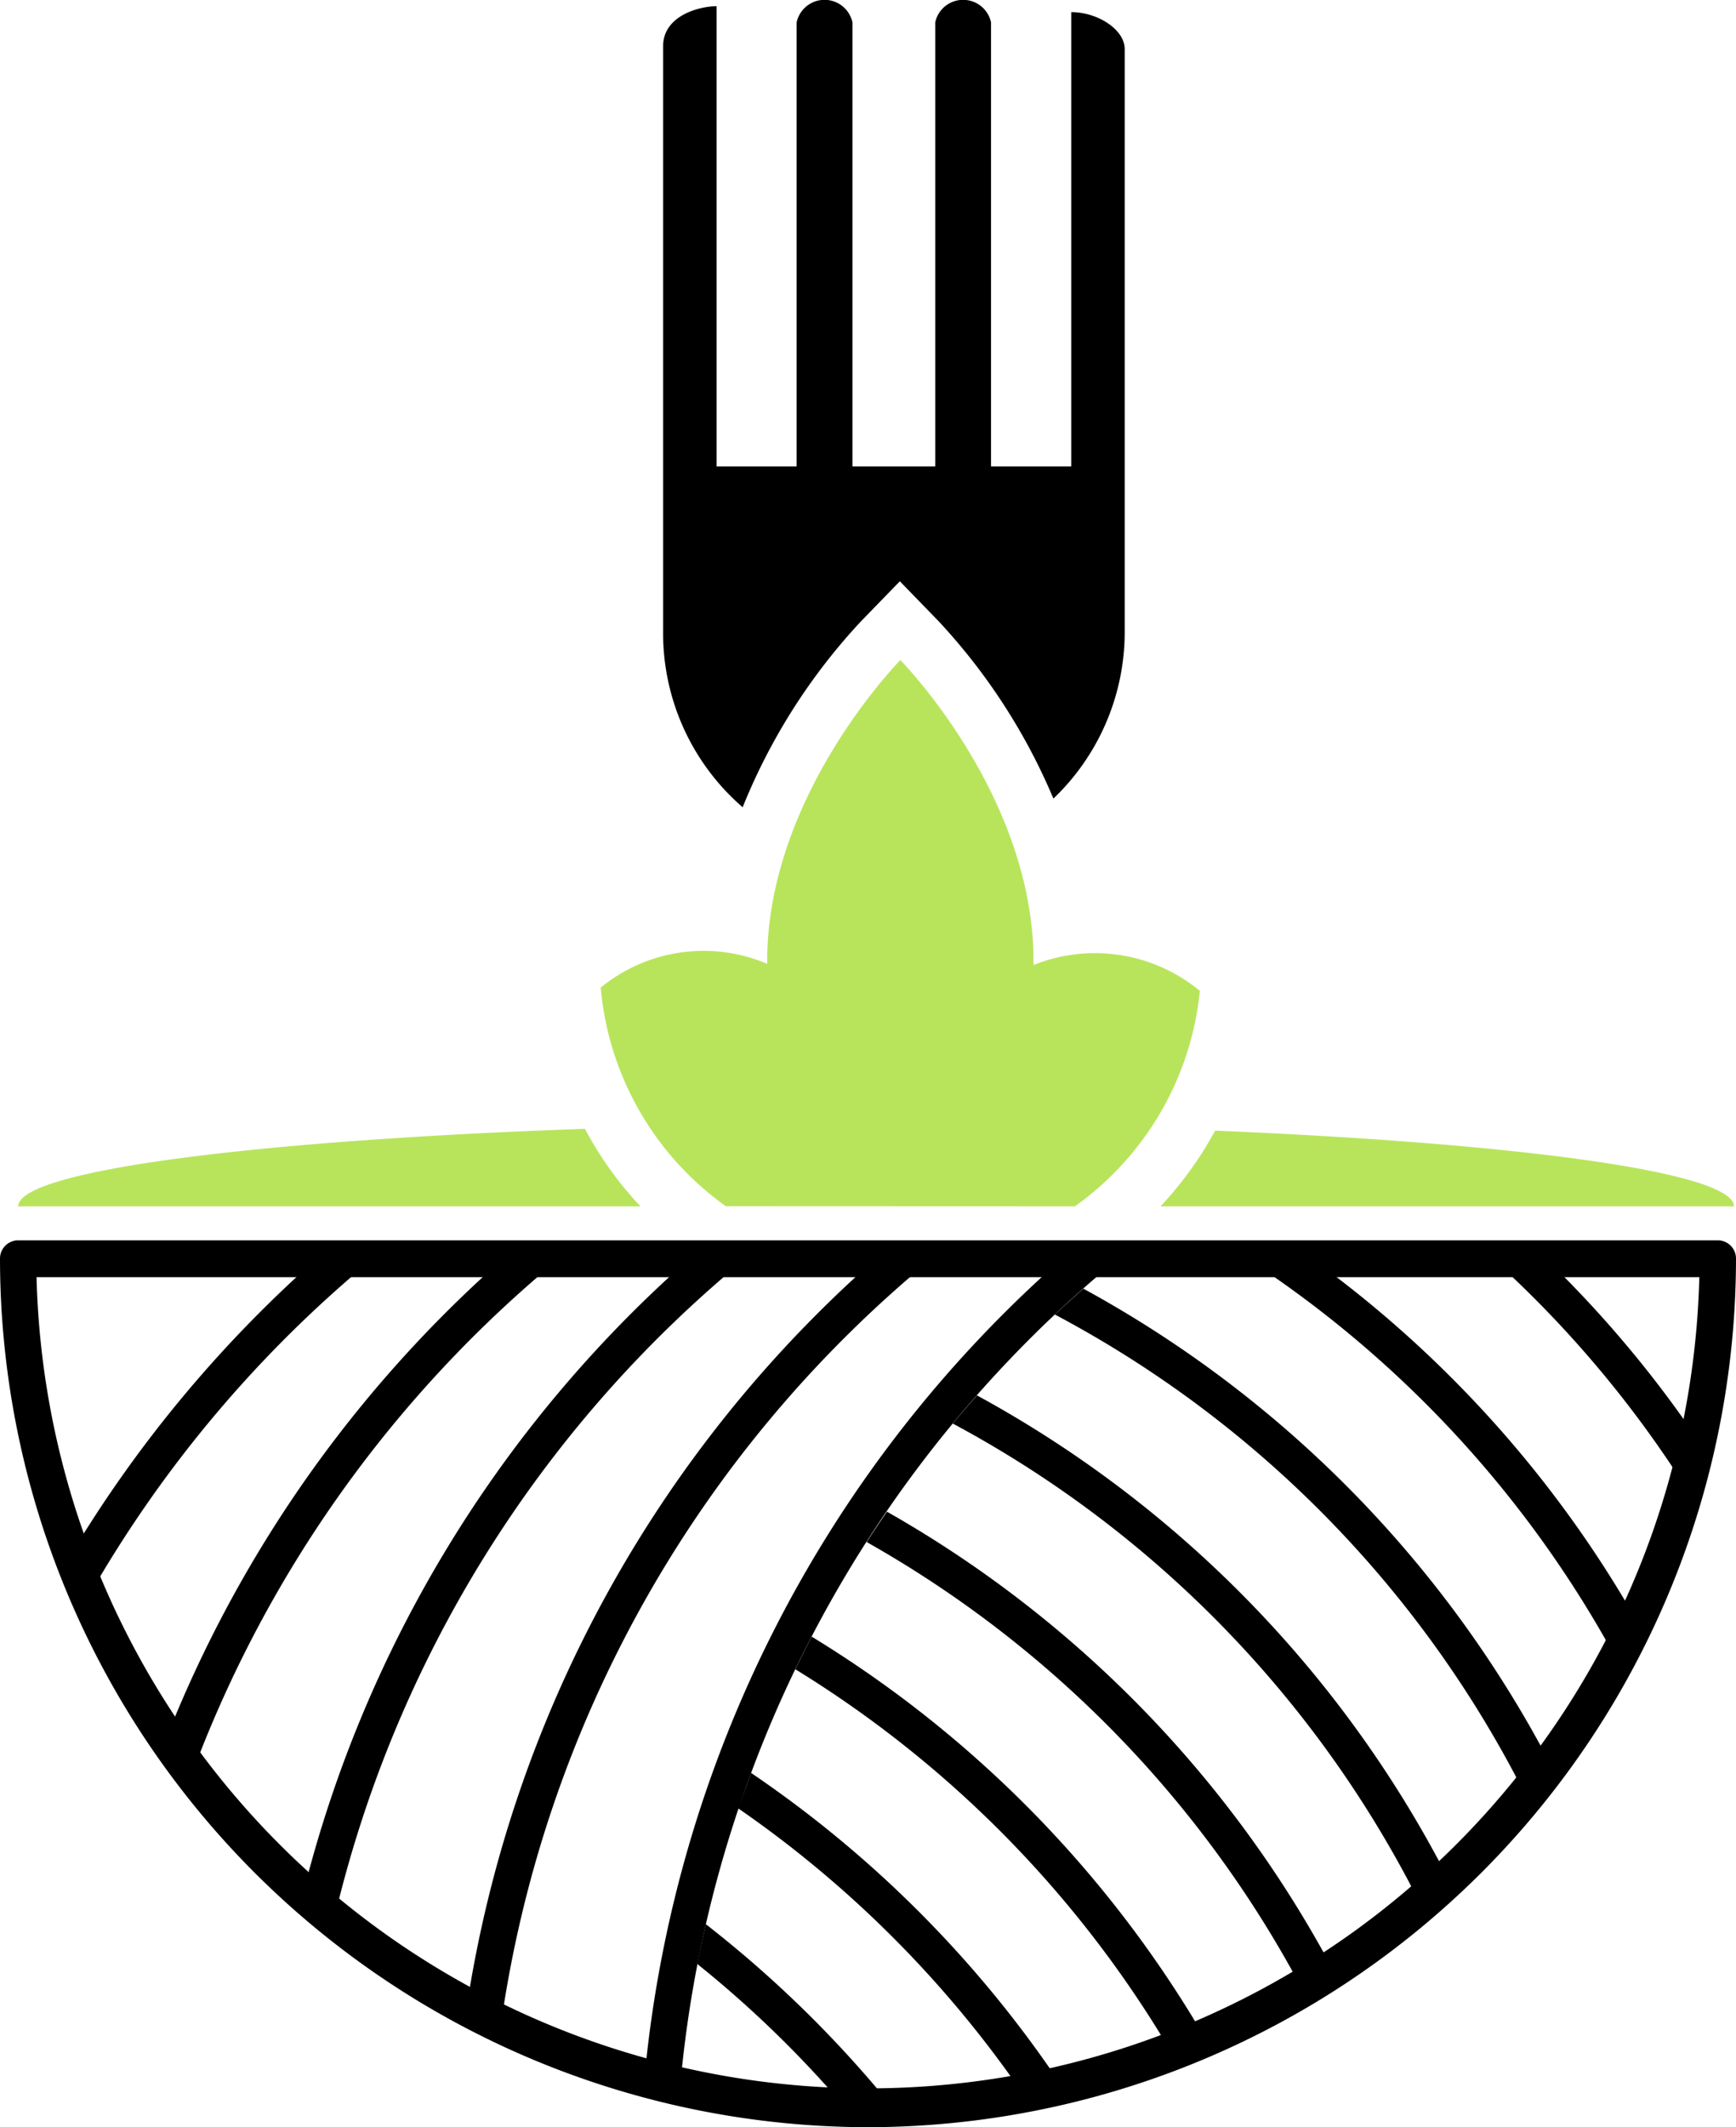 <svg xmlns="http://www.w3.org/2000/svg" viewBox="0 0 134.41 164.64"><defs><style>.cls-1{fill:#b8e45c;}</style></defs><g id="Layer_2" data-name="Layer 2"><g id="OBJECTS"><path d="M43.28,97.44H38.94a96.94,96.94,0,0,0-26.07,37.11c.64.93,1.29,1.84,2,2.73A94.1,94.1,0,0,1,43.28,97.44Zm-14.43,0H24.51a97.45,97.45,0,0,0-19,22.84c.42,1.12.86,2.22,1.33,3.31A94.35,94.35,0,0,1,28.85,97.44Zm28.85,0H53.37a96.57,96.57,0,0,0-29.91,49.14q1.17,1,2.4,2A93.86,93.86,0,0,1,57.7,97.44Zm24.52,0a96.36,96.36,0,0,0-32.33,63.48q1.36.38,2.76.69A93.63,93.63,0,0,1,86.56,97.44Zm-10.09,0H67.8a96.46,96.46,0,0,0-31.68,58c.87.47,1.76.92,2.65,1.35A93.73,93.73,0,0,1,72.13,97.44Z"/><path d="M75.64,108c-.63.72-1.26,1.45-1.87,2.18A85.88,85.88,0,0,1,110,147.43c.74-.63,1.46-1.28,2.17-1.94A88.68,88.68,0,0,0,75.64,108Z"/><path d="M68.67,117c-.53.78-1.06,1.56-1.57,2.35A86,86,0,0,1,100.84,154c.81-.48,1.61-1,2.39-1.5A88.75,88.75,0,0,0,68.67,117Z"/><path d="M62.84,126.67c-.43.84-.85,1.68-1.26,2.53a85.93,85.93,0,0,1,29.14,29.7c.89-.34,1.76-.7,2.63-1.07A88.65,88.65,0,0,0,62.84,126.67Z"/><path d="M58.15,137.22c-.33.91-.66,1.82-1,2.74a86,86,0,0,1,22.09,22.16c1-.18,2-.39,3-.62A88.78,88.78,0,0,0,58.15,137.22Z"/><path d="M119.7,97.44h-4.11a85.79,85.79,0,0,1,15,17.8c.34-1.23.65-2.47.92-3.73A88.25,88.25,0,0,0,119.7,97.44Z"/><path d="M54.65,148.93c-.23,1-.46,2-.66,3.08a84.77,84.77,0,0,1,11.53,11.2c.56,0,1.12,0,1.68,0s1.32,0,2,0A89.1,89.1,0,0,0,54.65,148.93Z"/><path d="M83.88,99.74c-.75.66-1.48,1.33-2.21,2a85.81,85.81,0,0,1,36.49,37.3c.66-.8,1.3-1.62,1.91-2.45A88.73,88.73,0,0,0,83.88,99.74Z"/><path d="M101.59,97.44h-5a85.87,85.87,0,0,1,28.6,31.05c.54-1,1-2,1.53-3.05A88.71,88.71,0,0,0,101.59,97.44Z"/><path d="M67.2,164.64A67.28,67.28,0,0,1,0,97.44,1.41,1.41,0,0,1,1.41,96H133a1.41,1.41,0,0,1,1.41,1.41A67.28,67.28,0,0,1,67.2,164.64ZM2.83,98.85a64.39,64.39,0,0,0,128.74,0Z"/><path d="M66.67,48.08l3-3.09,3,3.09a46.66,46.66,0,0,1,8.89,13.73A17.83,17.83,0,0,0,87.08,49V3.8C87.08,2.29,85,.94,82.94.94V36.1H76.73V1.73a2.21,2.21,0,0,0-4.32,0V36.1H66V1.73a2.21,2.21,0,0,0-4.32,0V36.1H55.48V.48c-1.27,0-4.14.69-4.14,3.11V49A17.82,17.82,0,0,0,57.5,62.48,46.56,46.56,0,0,1,66.67,48.08Z"/><path class="cls-1" d="M45.29,87.37c-25.59.89-43.88,3.24-43.88,6H49.59A27.54,27.54,0,0,1,45.29,87.37Z"/><path class="cls-1" d="M89.85,93.37h44.4c0-2.63-16.55-4.88-40.17-5.86A27.91,27.91,0,0,1,89.85,93.37Z"/><path class="cls-1" d="M83.22,93.37A23.31,23.31,0,0,0,92.9,76.69a12.77,12.77,0,0,0-12.88-2c0-.1,0-.2,0-.3,0-12.87-10.31-23.3-10.31-23.3S59.4,61.52,59.4,74.39c0,.07,0,.14,0,.21a12.57,12.57,0,0,0-12.89,1.84,23.29,23.29,0,0,0,9.69,16.92Z"/></g></g></svg>